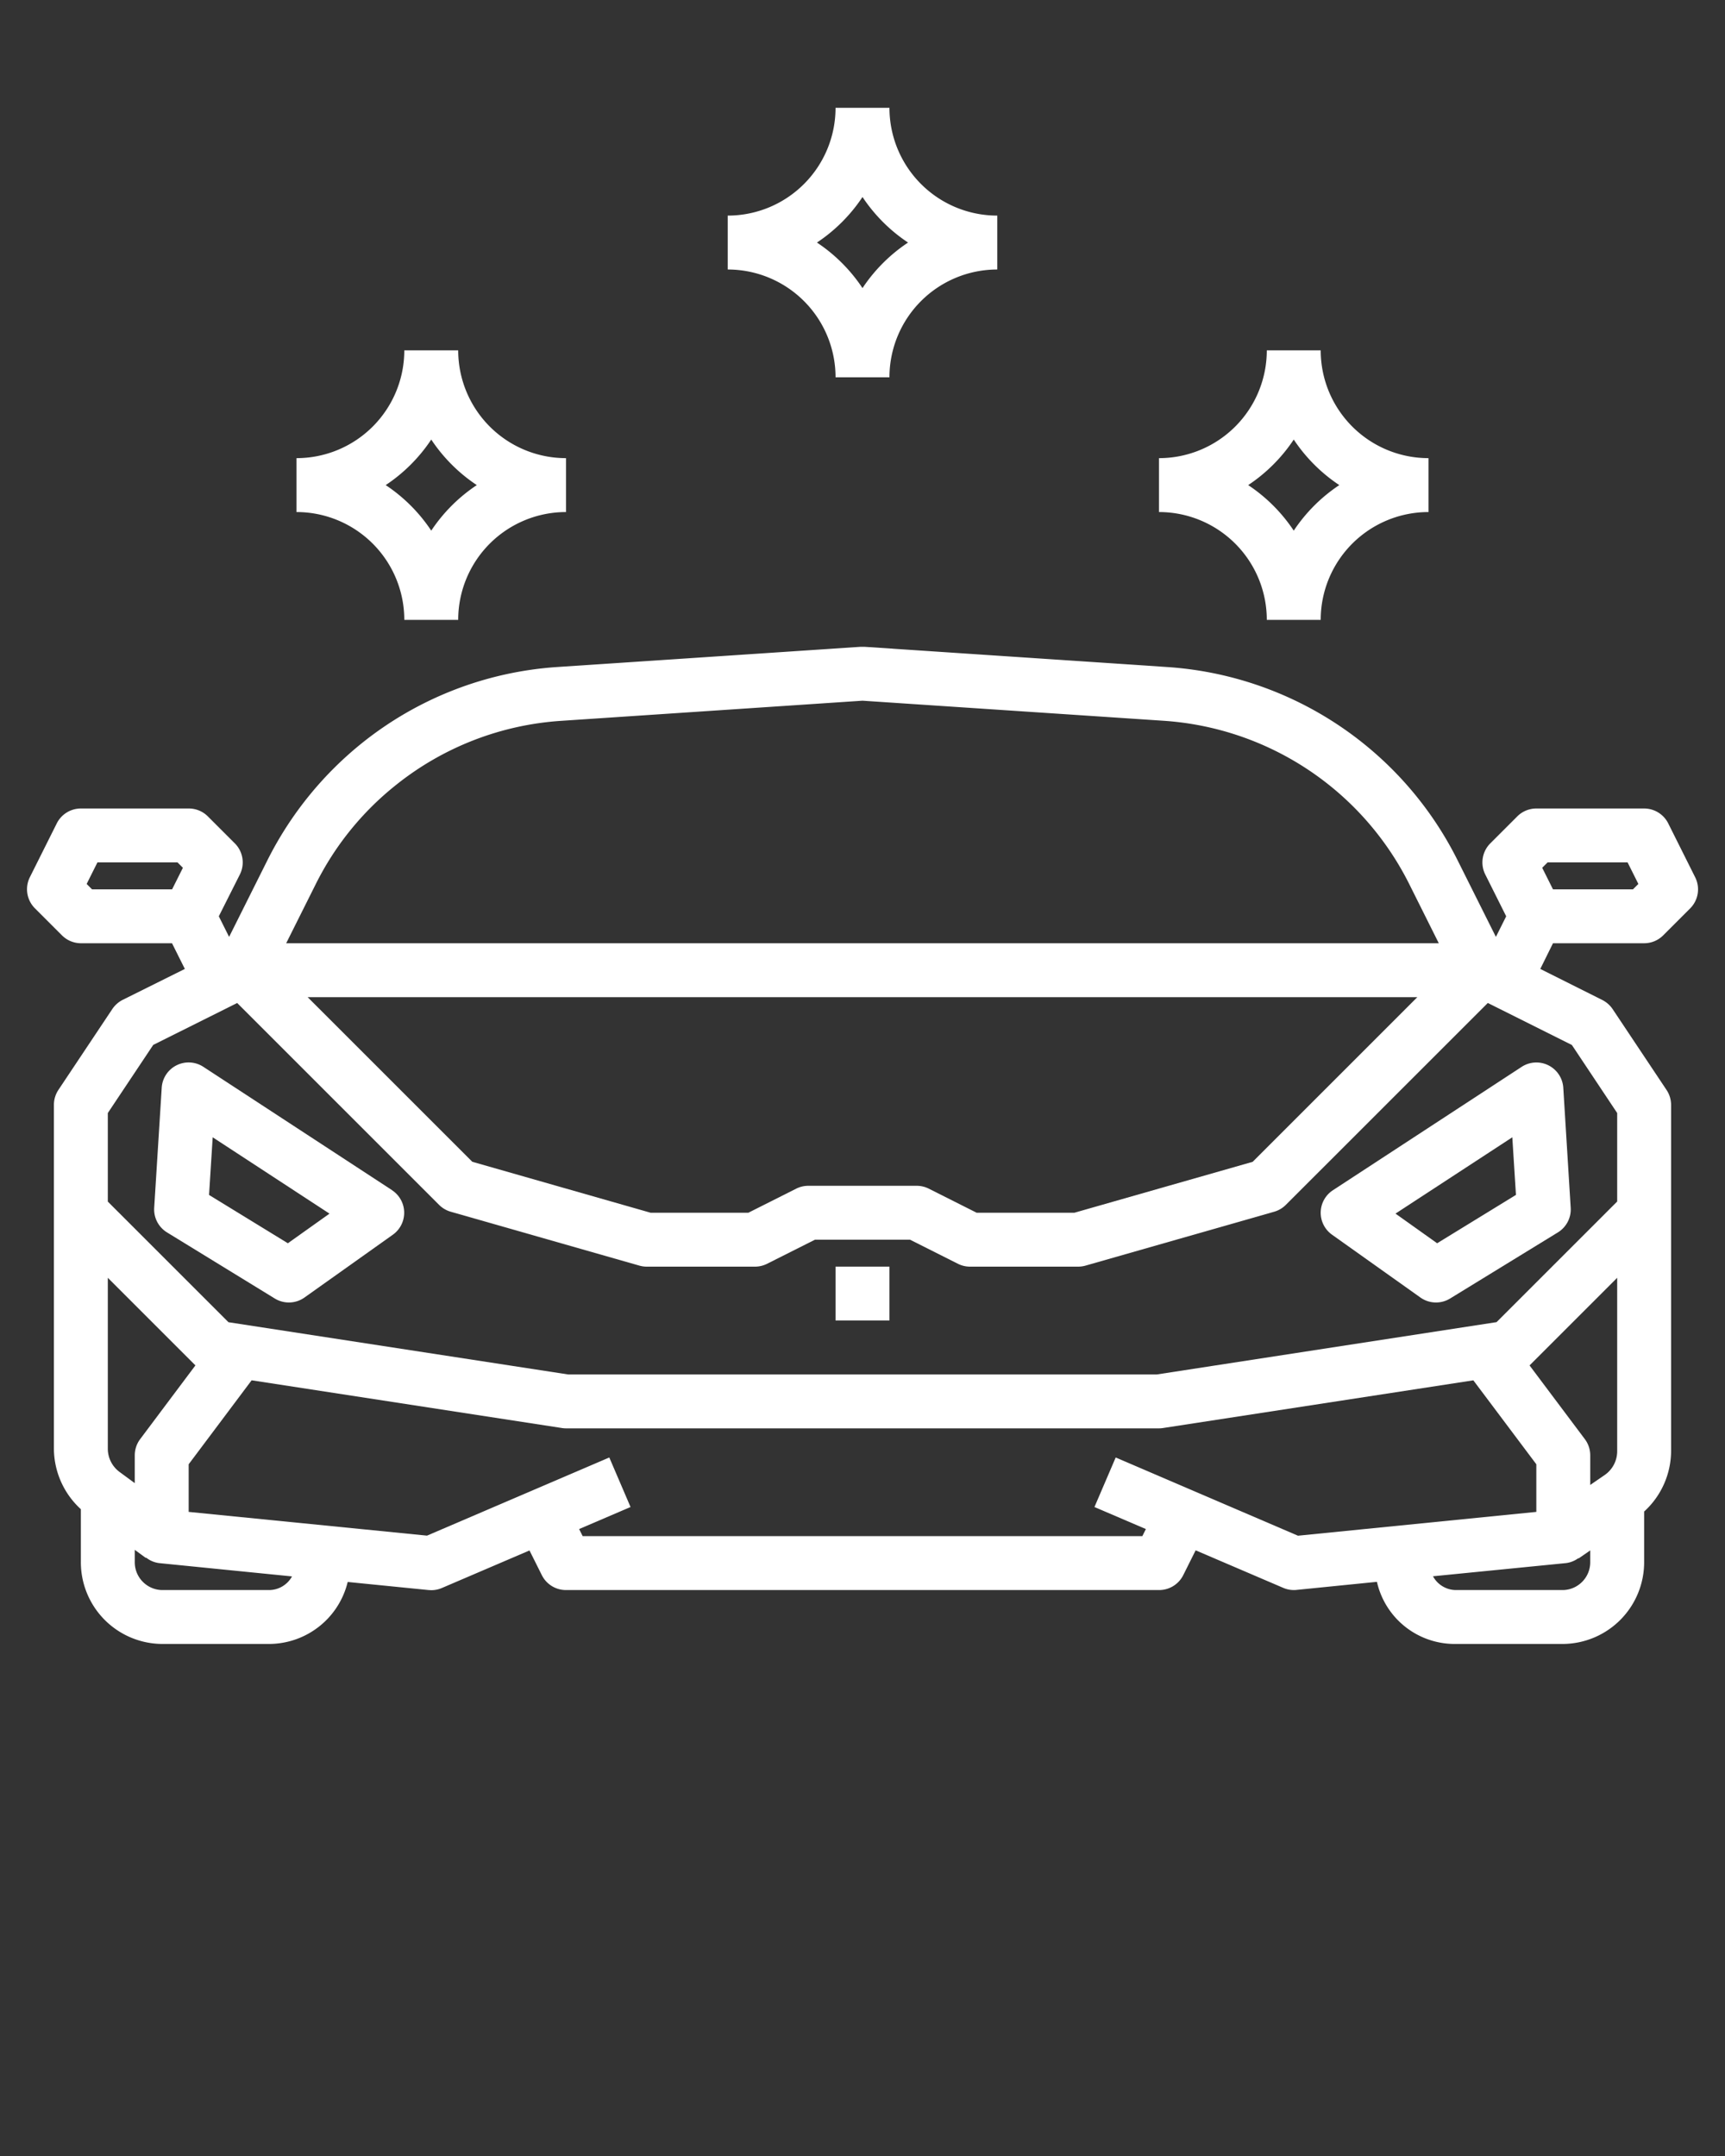 <svg xmlns="http://www.w3.org/2000/svg" data-name="Layer 33 copy" fill="#ffffff" viewBox="0 0 64 80" x="0px" y="0px"><rect x="0" y="0" width="64" height="80" fill="#333333" stroke="none"/><path d="M15,23h2a4,4,0,0,1,4-4V17a4,4,0,0,1-4-4H15a4,4,0,0,1-4,4v2A4,4,0,0,1,15,23Zm1-6.69A6.044,6.044,0,0,0,17.69,18,6.044,6.044,0,0,0,16,19.69,6.044,6.044,0,0,0,14.31,18,6.044,6.044,0,0,0,16,16.31Z"/><path d="M47,23h2a4,4,0,0,1,4-4V17a4,4,0,0,1-4-4H47a4,4,0,0,1-4,4v2A4,4,0,0,1,47,23Zm1-6.69A6.044,6.044,0,0,0,49.69,18,6.044,6.044,0,0,0,48,19.69,6.044,6.044,0,0,0,46.31,18,6.044,6.044,0,0,0,48,16.31Z"/><path d="M33,14a4,4,0,0,1,4-4V8a4,4,0,0,1-4-4H31a4,4,0,0,1-4,4v2a4,4,0,0,1,4,4ZM30.31,9A6.044,6.044,0,0,0,32,7.31,6.044,6.044,0,0,0,33.69,9,6.044,6.044,0,0,0,32,10.69,6.044,6.044,0,0,0,30.31,9Z"/><path d="M14.547,44.163l-7-4.576A1,1,0,0,0,6,40.361l-.279,4.453a1,1,0,0,0,.475.915l4,2.454a1,1,0,0,0,1.1-.037l3.279-2.331a1,1,0,0,0-.032-1.652ZM10.68,46.132,7.756,44.339,7.891,42.2l4.334,2.833Z"/><path d="M49,44.98a1,1,0,0,0,.421.835L52.7,48.146a1,1,0,0,0,1.1.037l4-2.454a1,1,0,0,0,.475-.915L58,40.361a1,1,0,0,0-1.545-.774l-7,4.576A1,1,0,0,0,49,44.98ZM56.109,42.2l.135,2.138L53.32,46.132l-1.545-1.1Z"/><path d="M61.894,30.553A1,1,0,0,0,61,30H57a1,1,0,0,0-.707.293l-1,1a1,1,0,0,0-.188,1.154L55.882,34l-.382.764L54.073,31.91a13,13,0,0,0-10.764-7.159L32.066,24q-.066,0-.132,0l-11.243.749a12.952,12.952,0,0,0-7.258,2.821A13.111,13.111,0,0,0,9.927,31.91L8.5,34.764,8.118,34,8.9,32.447a1,1,0,0,0-.188-1.154l-1-1A1,1,0,0,0,7,30H3a1,1,0,0,0-.894.553l-1,2A1,1,0,0,0,1.292,33.7l1,1A1,1,0,0,0,3,35H6.382l.476.953L4.553,37.1a1.018,1.018,0,0,0-.385.34l-2,3A1.006,1.006,0,0,0,2,41V53.746A3.061,3.061,0,0,0,3,56H3v1.939A3.034,3.034,0,0,0,6,61h4a3.009,3.009,0,0,0,2.9-2.3l3,.3c.034,0,.067.005.1.005a.993.993,0,0,0,.394-.081l3.251-1.393.46.921A1,1,0,0,0,21,59H43a1,1,0,0,0,.9-.553l.46-.921,3.251,1.393A.993.993,0,0,0,48,59c.033,0,.066,0,.1-.005l2.986-.3A2.957,2.957,0,0,0,54,61h4a3.034,3.034,0,0,0,3-3.061V56.087a3.057,3.057,0,0,0,1-2.25V41a1.006,1.006,0,0,0-.168-.555l-2-3a1.018,1.018,0,0,0-.385-.34l-2.3-1.152L57.618,35H61a1,1,0,0,0,.708-.294l1-1a1,1,0,0,0,.186-1.153Zm-47.21-1.419a10.949,10.949,0,0,1,6.14-2.387L32,26l11.176.745a11.006,11.006,0,0,1,9.108,6.058L53.381,35H10.618l1.1-2.2A10.92,10.92,0,0,1,14.684,29.134ZM52.585,37l-6.109,6.11L39.86,45H36.236l-1.789-.9A1,1,0,0,0,34,44H30a1,1,0,0,0-.447.1l-1.789.9H24.14l-6.616-1.891L11.414,37Zm-46.2-4H3.415l-.2-.2.4-.8H6.586l.2.2ZM5.2,53.4A1,1,0,0,0,5,54v1.033l-.544-.4A1.075,1.075,0,0,1,4,53.746V47.414l3.25,3.25ZM10,59H6a1.033,1.033,0,0,1-1-1.061v-.431l.41.3.009-.013A.979.979,0,0,0,5.9,58l4.934.494A.975.975,0,0,1,10,59Zm31.394-4.919-.788,1.838,1.908.818L42.382,57H21.618l-.132-.263,1.908-.818-.788-1.838-6.763,2.9L7,56.1V54.333l2.336-3.116,11.512,1.771A.964.964,0,0,0,21,53H43a.961.961,0,0,0,.151-.012l11.512-1.77L57,54.333V56.1l-8.843.884Zm18.149.646L59,55.1V54a1,1,0,0,0-.2-.6l-2.051-2.735L60,47.414v6.423A1.074,1.074,0,0,1,59.543,54.727ZM58,59H54a.975.975,0,0,1-.834-.511L58.1,58a.973.973,0,0,0,.458-.183l.008.012.434-.3v.413A1.033,1.033,0,0,1,58,59Zm2-17.7v3.283l-4.476,4.476L42.923,51H21.077l-12.6-1.938L4,44.586V41.3l1.685-2.528L8.8,37.217l7.49,7.49a1.006,1.006,0,0,0,.432.255l7,2A1.02,1.02,0,0,0,24,47h4a1,1,0,0,0,.447-.1l1.789-.9h3.528l1.789.9A1,1,0,0,0,36,47h4a1.02,1.02,0,0,0,.275-.038l7-2a1.006,1.006,0,0,0,.432-.255L55.2,37.216l3.119,1.559Zm.585-8.3H57.618l-.4-.8.2-.2h2.968l.4.8Z"/><rect x="31" y="46.999" width="2" height="2"/>
</svg>